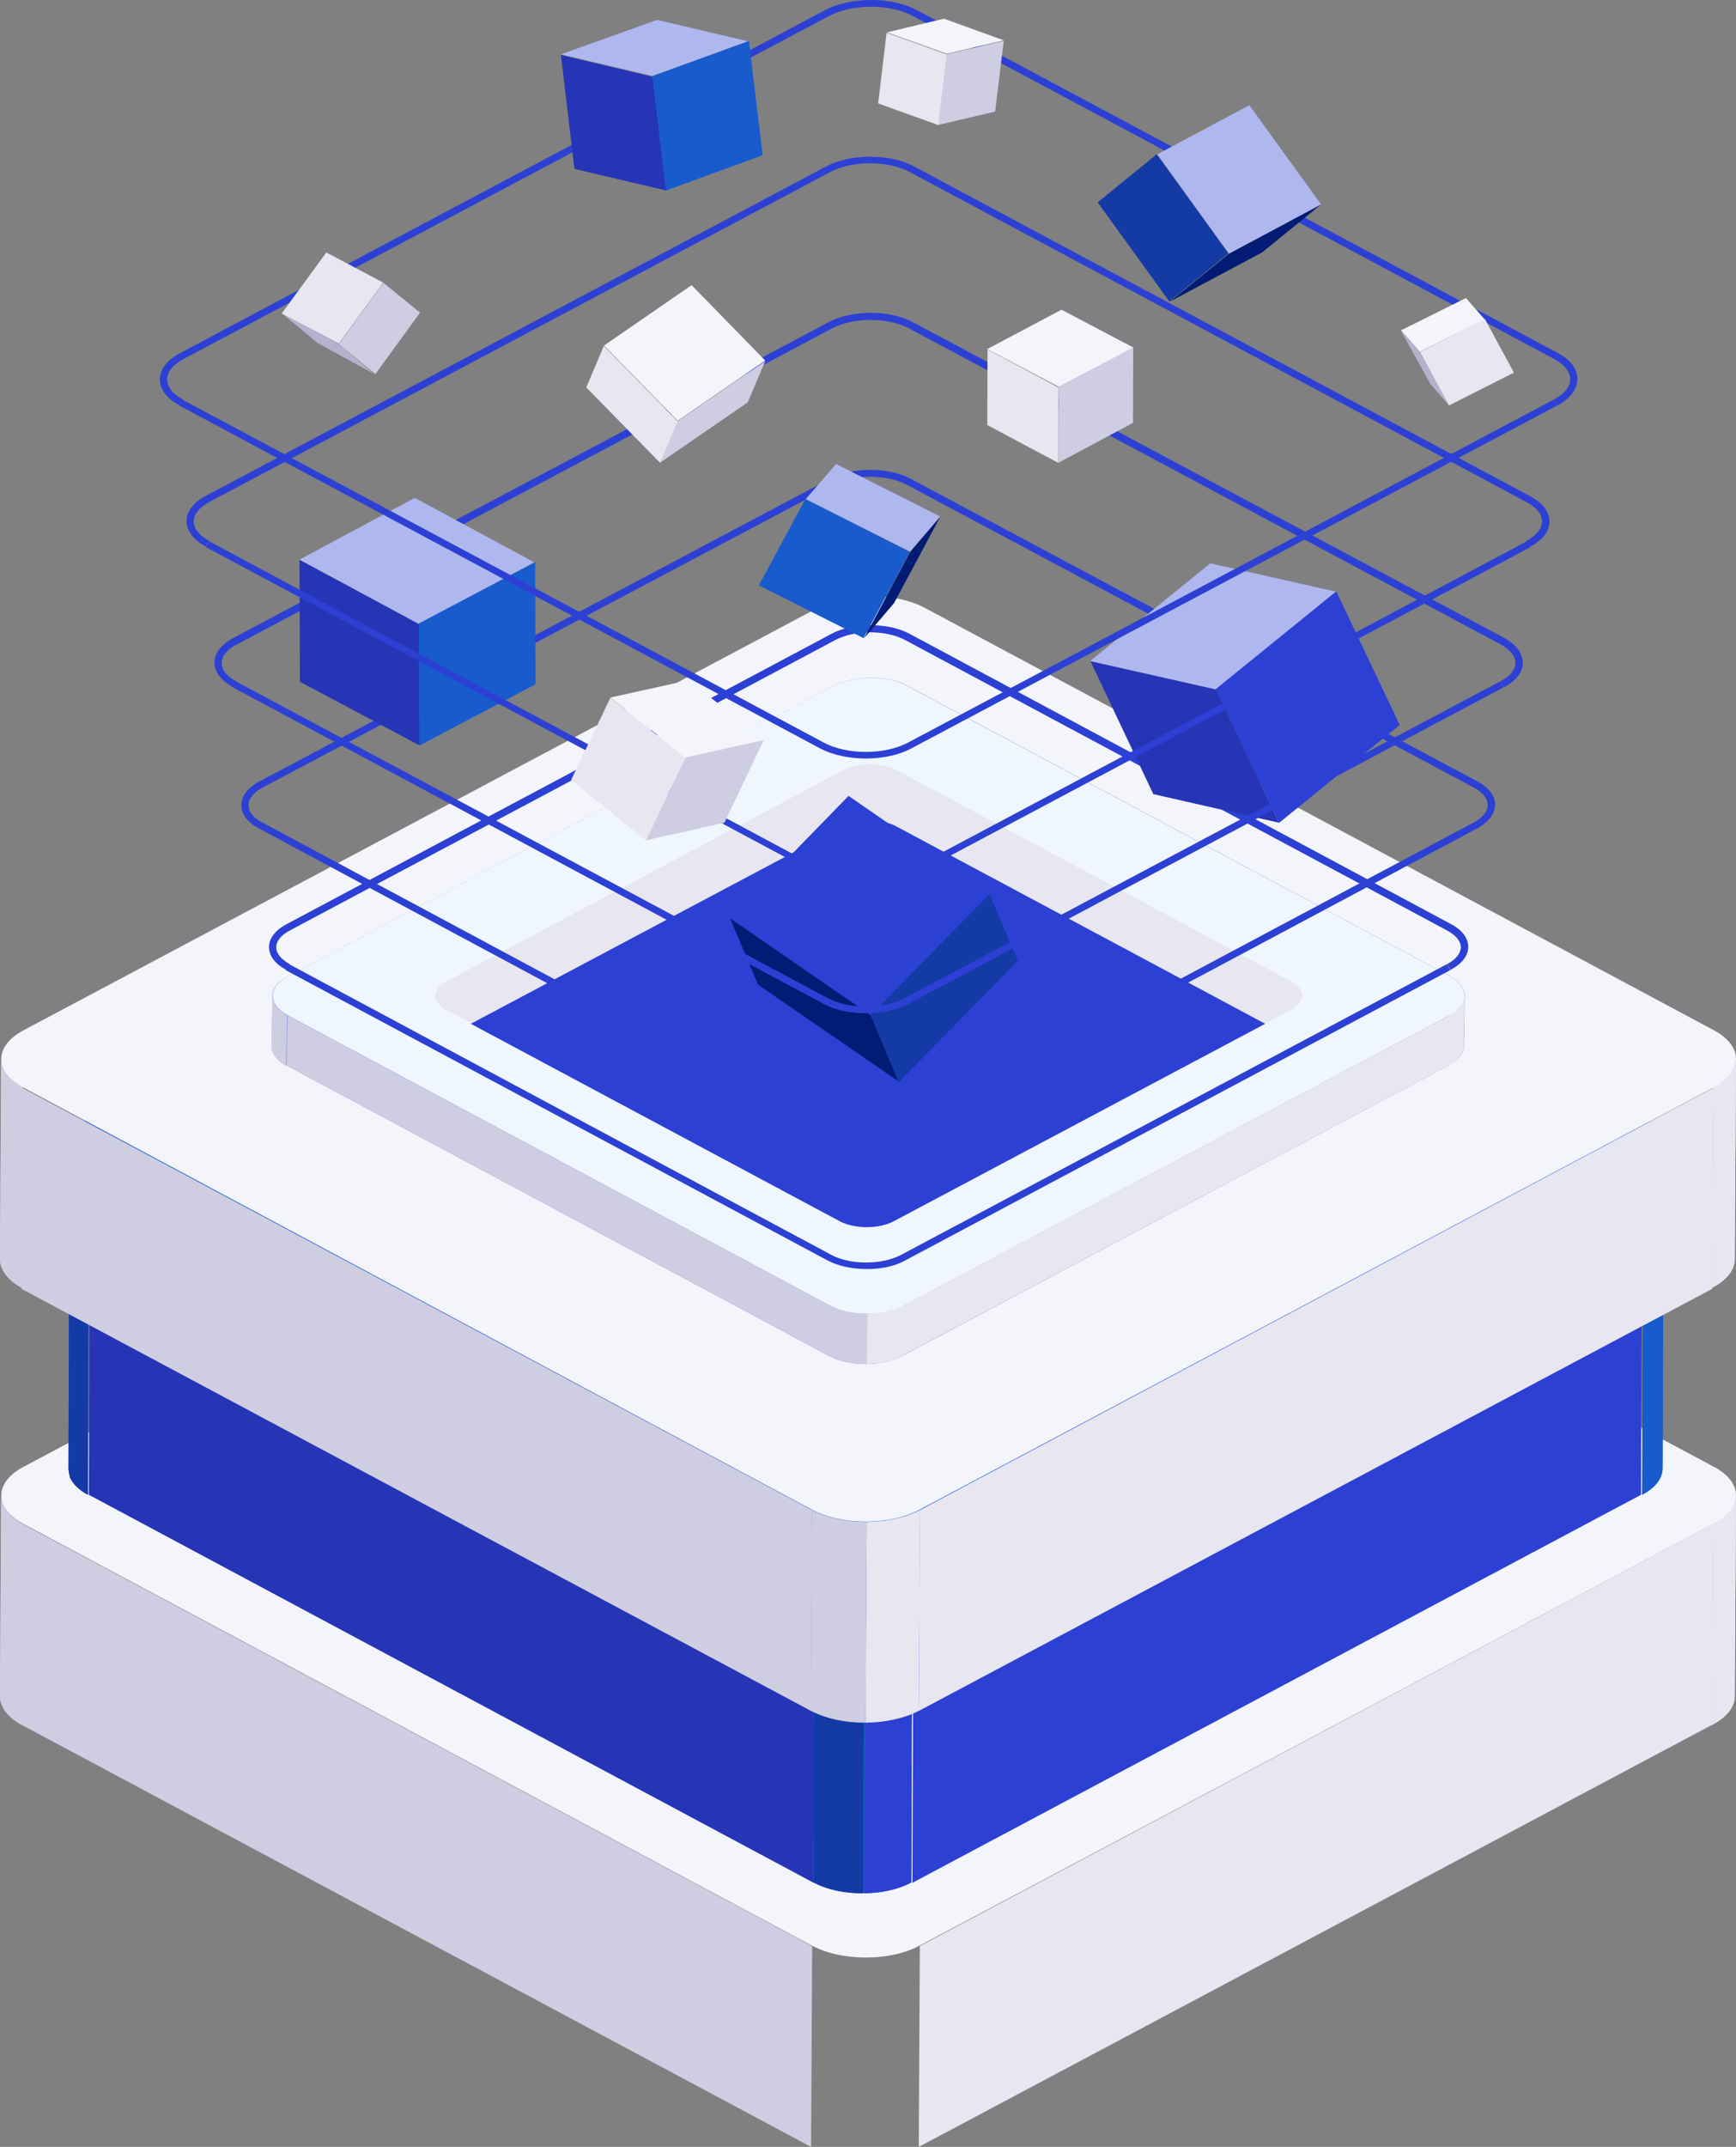 <svg width="89" height="110" viewBox="0 0 89 110" fill="none" xmlns="http://www.w3.org/2000/svg">
    <rect x="0" y="0" width="89" height="110" fill="#808080" stroke="none"/>
    <g clip-path="url(#clip0_219_6529)">
        <path fill-rule="evenodd" clip-rule="evenodd"
              d="M0.054 76.647L0 86.926C0 87.455 0.38 87.974 1.117 88.383L1.171 78.104C0.434 77.704 0.054 77.175 0.054 76.647Z"
              fill="#CFCDE2"/>
        <path fill-rule="evenodd" clip-rule="evenodd"
              d="M0.065 76.647L0 86.936C0 87.096 0.043 87.265 0.13 87.425L0.195 77.135C0.108 76.976 0.065 76.806 0.065 76.647Z"
              fill="#CFCDE2"/>
        <path fill-rule="evenodd" clip-rule="evenodd"
              d="M0.184 77.126L0.13 87.415C0.282 87.775 0.618 88.104 1.117 88.383L1.171 78.094C0.672 77.815 0.336 77.485 0.184 77.126Z"
              fill="#CFCDE2"/>
        <path fill-rule="evenodd" clip-rule="evenodd"
              d="M88.935 86.906L89 76.587C89 77.126 88.609 77.665 87.829 78.064L87.764 88.383C88.555 87.974 88.935 87.435 88.935 86.906Z"
              fill="#E7E6F1"/>
        <path fill-rule="evenodd" clip-rule="evenodd"
              d="M87.829 78.064L87.764 88.383C88.555 87.974 88.935 87.435 88.935 86.906L89 76.587C89 77.126 88.609 77.665 87.829 78.064Z"
              fill="#E7E6F1"/>
        <path fill-rule="evenodd" clip-rule="evenodd" d="M1.16 78.084L1.106 88.373L41.583 110L41.637 99.711L1.16 78.084Z"
              fill="#CFCDE2"/>
        <path fill-rule="evenodd" clip-rule="evenodd" d="M47.157 99.711L47.102 110L87.775 88.373L87.829 78.084L47.157 99.711Z"
              fill="#E7E6F1"/>
        <path fill-rule="evenodd" clip-rule="evenodd"
              d="M1.214 75.15C-0.315 75.958 -0.315 77.276 1.193 78.074L41.637 99.691C43.155 100.499 45.617 100.499 47.135 99.691L87.85 78.074C89.379 77.266 89.379 75.948 87.861 75.15L47.417 53.533C45.899 52.725 43.437 52.725 41.919 53.533L1.214 75.15Z"
              fill="#F4F4FB"/>
        <path fill-rule="evenodd" clip-rule="evenodd"
              d="M3.567 58.623L3.513 75.24C3.513 75.719 3.849 76.208 4.511 76.587L4.554 59.97C3.893 59.591 3.567 59.112 3.567 58.623Z"
              fill="#133AA5"/>
        <path fill-rule="evenodd" clip-rule="evenodd"
              d="M3.557 58.623L3.513 75.24C3.513 75.389 3.546 75.539 3.6 75.689L3.643 59.072C3.589 58.922 3.557 58.773 3.557 58.623Z"
              fill="#133AA5"/>
        <path fill-rule="evenodd" clip-rule="evenodd"
              d="M3.632 59.102L3.578 75.698C3.73 76.028 4.034 76.337 4.5 76.587L4.554 59.99C4.088 59.74 3.773 59.431 3.632 59.102Z"
              fill="#133AA5"/>
        <path fill-rule="evenodd" clip-rule="evenodd"
              d="M85.237 75.23L85.291 58.623C85.291 59.112 84.934 59.611 84.24 59.98L84.186 76.587C84.89 76.218 85.237 75.719 85.237 75.23Z"
              fill="#185BCC"/>
        <path fill-rule="evenodd" clip-rule="evenodd"
              d="M84.24 59.98L84.186 76.587C84.89 76.218 85.237 75.719 85.237 75.23L85.291 58.623C85.291 59.112 84.934 59.611 84.24 59.98Z"
              fill="#185BCC"/>
        <path fill-rule="evenodd" clip-rule="evenodd" d="M4.608 60L4.554 76.587L41.713 96.467L41.768 79.88L4.608 60Z"
              fill="#2535B5"/>
        <path fill-rule="evenodd" clip-rule="evenodd" d="M46.831 79.88L46.777 96.467L84.131 76.587L84.186 60L46.831 79.88Z"
              fill="#2C40D4"/>
        <path fill-rule="evenodd" clip-rule="evenodd"
              d="M41.757 79.88L41.703 96.447C43.08 97.185 45.335 97.185 46.723 96.447L46.777 79.88C45.389 80.618 43.134 80.618 41.757 79.88Z"
              fill="#185BCC"/>
        <path fill-rule="evenodd" clip-rule="evenodd"
              d="M44.359 80.439L44.305 97.006C45.183 96.996 46.061 96.816 46.723 96.447L46.766 79.88C46.105 80.239 45.226 80.429 44.359 80.439Z"
              fill="#2C40D4"/>
        <path fill-rule="evenodd" clip-rule="evenodd"
              d="M4.565 57.276C3.166 58.024 3.156 59.232 4.543 59.98L41.735 79.871C43.123 80.619 45.389 80.619 46.788 79.871L84.218 59.98C85.617 59.232 85.628 58.024 84.24 57.276L47.059 37.386C45.671 36.637 43.405 36.637 42.006 37.386L4.565 57.276Z"
              fill="#185BCC"/>
        <path fill-rule="evenodd" clip-rule="evenodd"
              d="M41.757 79.88L41.703 96.447C42.397 96.826 43.329 97.016 44.251 97.006L44.305 80.439C43.383 80.449 42.451 80.259 41.757 79.88Z"
              fill="#133AA5"/>
        <path fill-rule="evenodd" clip-rule="evenodd"
              d="M0.054 54.252L0 64.531C0 65.06 0.38 65.579 1.117 65.989L1.171 55.709C0.434 55.31 0.054 54.781 0.054 54.252Z"
              fill="#CFCDE2"/>
        <path fill-rule="evenodd" clip-rule="evenodd"
              d="M0.065 54.252L0 64.541C0 64.701 0.043 64.871 0.13 65.03L0.195 54.741C0.108 54.581 0.065 54.412 0.065 54.252Z"
              fill="#CFCDE2"/>
        <path fill-rule="evenodd" clip-rule="evenodd"
              d="M0.184 54.73L0.13 65.02C0.282 65.379 0.618 65.709 1.117 65.988L1.171 55.699C0.672 55.419 0.336 55.09 0.184 54.73Z"
              fill="#CFCDE2"/>
        <path fill-rule="evenodd" clip-rule="evenodd"
              d="M88.935 64.521L89 54.252C89 54.791 88.609 55.32 87.829 55.719L87.764 65.989C88.555 65.579 88.935 65.04 88.935 64.521Z"
              fill="#E7E6F1"/>
        <path fill-rule="evenodd" clip-rule="evenodd"
              d="M87.829 55.719L87.764 65.989C88.555 65.579 88.935 65.04 88.935 64.521L89 54.252C89 54.781 88.609 55.32 87.829 55.719Z"
              fill="#E7E6F1"/>
        <path fill-rule="evenodd" clip-rule="evenodd" d="M1.16 55.748L1.106 66.037L41.583 87.664L41.637 77.375L1.16 55.748Z"
              fill="#CFCDE2"/>
        <path fill-rule="evenodd" clip-rule="evenodd" d="M47.157 77.375L47.102 87.664L87.775 66.037L87.829 55.748L47.157 77.375Z"
              fill="#E7E6F1"/>
        <path fill-rule="evenodd" clip-rule="evenodd"
              d="M44.435 77.974L44.37 88.263C45.357 88.254 46.344 88.054 47.103 87.655L47.168 77.365C46.409 77.764 45.422 77.964 44.435 77.974Z"
              fill="#E7E6F1"/>
        <path fill-rule="evenodd" clip-rule="evenodd"
              d="M1.214 52.784C-0.315 53.592 -0.315 54.91 1.193 55.718L41.637 77.355C43.155 78.163 45.617 78.163 47.135 77.355L87.85 55.718C89.379 54.91 89.379 53.592 87.861 52.784L47.417 31.147C45.899 30.339 43.437 30.339 41.919 31.147L1.214 52.784Z"
              fill="#F4F4FB"/>
        <path fill-rule="evenodd" clip-rule="evenodd"
              d="M74.622 51.806C74.622 51.806 74.665 51.767 74.676 51.757C74.665 51.767 74.644 51.787 74.622 51.806ZM74.459 51.926C74.459 51.926 74.492 51.906 74.513 51.896C74.492 51.896 74.481 51.916 74.459 51.926ZM74.871 51.557C74.871 51.557 74.893 51.517 74.915 51.497C74.893 51.517 74.882 51.537 74.871 51.557ZM74.763 51.677C74.763 51.677 74.795 51.637 74.817 51.627C74.795 51.647 74.774 51.667 74.763 51.677ZM75.023 51.288C75.023 51.288 75.034 51.248 75.045 51.228C75.034 51.248 75.023 51.268 75.023 51.288ZM74.947 51.417C74.947 51.417 74.958 51.377 74.969 51.357C74.969 51.377 74.958 51.397 74.947 51.417ZM14.02 51.337C14.02 51.337 14.031 51.357 14.042 51.367C14.042 51.357 14.031 51.337 14.02 51.337ZM14.464 51.856C14.464 51.856 14.486 51.866 14.508 51.886C14.486 51.876 14.475 51.866 14.464 51.856ZM14.28 51.707C14.28 51.707 14.302 51.727 14.324 51.747C14.324 51.747 14.302 51.717 14.28 51.707ZM13.987 51.188C13.987 51.188 13.998 51.218 13.998 51.238C13.998 51.238 13.987 51.208 13.987 51.188ZM13.966 51.058V51.038L13.922 53.603C13.922 53.653 13.922 53.703 13.944 53.763C13.944 53.773 13.955 53.793 13.955 53.812C13.966 53.852 13.977 53.882 13.987 53.922C13.987 53.932 13.987 53.942 13.998 53.942C13.998 53.952 14.009 53.962 14.02 53.962C14.042 54.012 14.074 54.042 14.096 54.092C14.096 54.102 14.107 54.112 14.117 54.122C14.161 54.172 14.204 54.222 14.248 54.272C14.269 54.292 14.269 54.292 14.291 54.312C14.334 54.351 14.378 54.391 14.421 54.431C14.443 54.451 14.454 54.461 14.486 54.471C14.551 54.521 14.616 54.561 14.703 54.601L42.494 69.471C42.624 69.541 42.776 69.601 42.917 69.661C42.971 69.681 43.025 69.691 43.079 69.711C43.177 69.741 43.285 69.771 43.394 69.791C43.459 69.811 43.524 69.811 43.6 69.82C43.697 69.841 43.806 69.86 43.904 69.87C43.979 69.87 44.044 69.87 44.12 69.88C44.218 69.88 44.316 69.89 44.413 69.89H44.435C44.532 69.89 44.619 69.88 44.706 69.88C44.782 69.88 44.847 69.88 44.923 69.86C45.02 69.85 45.118 69.831 45.215 69.811C45.281 69.8 45.346 69.791 45.411 69.781C45.508 69.761 45.617 69.721 45.714 69.691C45.769 69.681 45.823 69.671 45.877 69.641C46.018 69.581 46.159 69.531 46.289 69.461L74.264 54.591C74.795 54.312 75.056 53.942 75.056 53.573L75.099 51.008C75.099 50.649 74.839 50.29 74.329 50.01L46.538 35.14C45.497 34.581 43.806 34.581 42.754 35.14L14.779 50.01C14.215 50.3 13.955 50.669 13.966 51.058Z"
              fill="#98A4E0"/>
        <path fill-rule="evenodd" clip-rule="evenodd"
              d="M13.966 51.018L13.922 53.602C13.922 53.972 14.172 54.331 14.66 54.61L14.703 52.026C14.215 51.746 13.966 51.387 13.966 51.018Z"
              fill="#CFCDE2"/>
        <path fill-rule="evenodd" clip-rule="evenodd"
              d="M13.966 51.018L13.922 53.612C13.922 53.732 13.955 53.842 14.009 53.952L14.053 51.367C13.998 51.257 13.966 51.137 13.966 51.018Z"
              fill="#CFCDE2"/>
        <path fill-rule="evenodd" clip-rule="evenodd"
              d="M14.031 51.388L13.988 53.943C14.096 54.182 14.324 54.412 14.66 54.611L14.703 52.046C14.367 51.847 14.14 51.627 14.031 51.388Z"
              fill="#CFCDE2"/>
        <path fill-rule="evenodd" clip-rule="evenodd"
              d="M75.034 53.592L75.078 51.018C75.078 51.387 74.817 51.756 74.275 52.035L74.232 54.61C74.774 54.331 75.034 53.962 75.034 53.592Z"
              fill="#E7E6F1"/>
        <path fill-rule="evenodd" clip-rule="evenodd"
              d="M74.275 52.035L74.232 54.61C74.774 54.331 75.034 53.962 75.034 53.592L75.078 51.018C75.078 51.387 74.817 51.756 74.275 52.035Z"
              fill="#E7E6F1"/>
        <path fill-rule="evenodd" clip-rule="evenodd" d="M14.746 52.036L14.703 54.591L42.505 69.461L42.548 66.896L14.746 52.036Z"
              fill="#CFCDE2"/>
        <path fill-rule="evenodd" clip-rule="evenodd" d="M46.3 66.896L46.256 69.461L74.253 54.591L74.296 52.036L46.3 66.896Z"
              fill="#E7E6F1"/>
        <path fill-rule="evenodd" clip-rule="evenodd"
              d="M42.527 66.886L42.483 69.461C43.026 69.75 43.741 69.89 44.457 69.88L44.5 67.305C43.785 67.305 43.069 67.175 42.527 66.886Z"
              fill="#CFCDE2"/>
        <path fill-rule="evenodd" clip-rule="evenodd"
              d="M44.478 67.305L44.435 69.88C45.096 69.88 45.769 69.73 46.278 69.461L46.322 66.886C45.812 67.155 45.14 67.295 44.478 67.305Z"
              fill="#E7E6F1"/>
        <path fill-rule="evenodd" clip-rule="evenodd"
              d="M14.779 50.01C13.738 50.569 13.727 51.467 14.768 52.026L42.548 66.886C43.578 67.445 45.281 67.445 46.333 66.886L74.297 52.026C75.338 51.467 75.349 50.569 74.308 50.01L46.517 35.15C45.487 34.591 43.785 34.591 42.733 35.15L14.779 50.01Z"
              fill="#EFF6FE"/>
        <path fill-rule="evenodd" clip-rule="evenodd"
              d="M66.175 51.747L64.874 52.436L45.845 62.575C45.075 62.974 43.85 62.974 43.091 62.575L24.18 52.446L22.879 51.747C22.131 51.348 22.131 50.689 22.89 50.28L43.232 39.462C43.991 39.062 45.216 39.062 45.975 39.462L66.186 50.28C66.945 50.689 66.935 51.348 66.175 51.747Z"
              fill="#E7E6F1"/>
        <path fill-rule="evenodd" clip-rule="evenodd"
              d="M64.863 52.455L45.812 62.575C45.042 62.974 43.817 62.974 43.058 62.575L24.137 52.455L43.199 42.336C43.958 41.936 45.183 41.936 45.942 42.336L64.863 52.455Z"
              fill="#2C40D4"/>
        <path fill-rule="evenodd" clip-rule="evenodd"
              d="M41.627 77.365L41.572 87.655C42.342 88.064 43.361 88.273 44.381 88.263L44.435 77.974C43.416 77.974 42.407 77.774 41.627 77.365Z"
              fill="#CFCDE2"/>
        <path fill-rule="evenodd" clip-rule="evenodd"
              d="M74.373 49.701L74.188 49.401C74.633 49.162 74.882 48.863 74.893 48.543C74.893 48.224 74.644 47.925 74.21 47.685L46.408 32.795C45.422 32.266 43.806 32.266 42.819 32.795L14.855 47.675C14.411 47.914 14.161 48.214 14.161 48.533C14.161 48.853 14.411 49.152 14.844 49.392L14.66 49.681C14.096 49.382 13.793 48.972 13.793 48.523C13.793 48.074 14.107 47.665 14.682 47.356L42.646 32.465C43.741 31.887 45.53 31.887 46.614 32.465L74.405 47.356C74.969 47.655 75.273 48.074 75.273 48.513C75.273 48.962 74.958 49.372 74.384 49.681L74.373 49.701Z"
              fill="#2C40D4"/>
        <path fill-rule="evenodd" clip-rule="evenodd"
              d="M75.717 42.455L75.533 42.156C75.999 41.906 76.27 41.587 76.27 41.247C76.27 40.918 76.021 40.599 75.555 40.349L46.495 24.84C45.454 24.291 43.773 24.291 42.733 24.84L13.467 40.349C13.001 40.599 12.741 40.918 12.741 41.257C12.741 41.587 12.99 41.906 13.456 42.156L13.272 42.445C12.686 42.136 12.361 41.706 12.372 41.247C12.372 40.788 12.697 40.359 13.293 40.04L42.548 24.531C43.697 23.922 45.552 23.922 46.69 24.531L75.75 40.04C76.324 40.349 76.66 40.778 76.65 41.237C76.639 41.706 76.314 42.126 75.717 42.455Z"
              fill="#2C40D4"/>
        <path fill-rule="evenodd" clip-rule="evenodd"
              d="M77.105 35.21L76.921 34.911C77.42 34.651 77.691 34.302 77.691 33.962C77.691 33.613 77.42 33.284 76.932 33.014L46.604 16.827C45.53 16.248 43.752 16.248 42.657 16.827L12.134 33.024C11.635 33.284 11.364 33.623 11.364 33.972C11.364 34.322 11.635 34.661 12.123 34.911L11.938 35.2C11.331 34.871 10.995 34.431 10.995 33.953C10.995 33.473 11.331 33.034 11.949 32.695L42.483 16.507C43.676 15.869 45.606 15.869 46.799 16.507L77.138 32.695C77.734 33.034 78.07 33.473 78.07 33.962C78.07 34.441 77.734 34.881 77.105 35.21Z"
              fill="#2C40D4"/>
        <path fill-rule="evenodd" clip-rule="evenodd"
              d="M78.439 28.014L78.254 27.715C78.764 27.436 79.057 27.086 79.057 26.717C79.057 26.348 78.775 25.998 78.265 25.729L46.658 8.823C45.53 8.214 43.687 8.214 42.548 8.823L10.735 25.719C10.225 25.988 9.932 26.348 9.932 26.717C9.932 27.086 10.214 27.436 10.724 27.705L10.539 27.994C9.91 27.665 9.563 27.196 9.563 26.697C9.563 26.198 9.921 25.739 10.561 25.4L42.364 8.523C43.6 7.865 45.617 7.865 46.853 8.523L78.46 25.43C79.089 25.759 79.436 26.228 79.436 26.727C79.436 27.216 79.079 27.685 78.439 28.014Z"
              fill="#2C40D4"/>
        <path fill-rule="evenodd" clip-rule="evenodd"
              d="M79.838 20.778L79.653 20.479C80.195 20.19 80.499 19.82 80.499 19.431C80.499 19.042 80.206 18.683 79.675 18.393L46.799 0.818C45.617 0.19 43.697 0.19 42.505 0.818L9.412 18.393C8.87 18.683 8.566 19.052 8.566 19.441C8.566 19.83 8.859 20.19 9.39 20.479L9.206 20.768C8.544 20.419 8.197 19.95 8.197 19.441C8.197 18.922 8.555 18.453 9.227 18.094L42.32 0.509C43.611 -0.17 45.703 -0.17 46.983 0.509L79.859 18.084C80.521 18.433 80.868 18.902 80.868 19.421C80.868 19.94 80.51 20.419 79.838 20.778Z"
              fill="#2C40D4"/>
        <path fill-rule="evenodd" clip-rule="evenodd" d="M67.726 10.479L64.701 12.935L59.984 15.45L63.009 12.995L67.726 10.479Z"
              fill="#021B74"/>
        <path fill-rule="evenodd" clip-rule="evenodd" d="M62.976 12.984L59.951 15.449L56.275 10.369L59.301 7.904L62.976 12.984Z"
              fill="#133AA5"/>
        <path fill-rule="evenodd" clip-rule="evenodd" d="M64.05 5.39L67.726 10.47L63.009 12.994L59.334 7.905L64.05 5.39Z"
              fill="#AFB7EF"/>
        <path fill-rule="evenodd" clip-rule="evenodd" d="M65.579 42.155L59.127 40.688L55.885 33.832L62.337 35.299L65.579 42.155Z"
              fill="#2535B5"/>
        <path fill-rule="evenodd" clip-rule="evenodd" d="M62.348 35.329L55.885 33.872L62.044 28.862L68.507 30.319L62.348 35.329Z"
              fill="#AFB7EF"/>
        <path fill-rule="evenodd" clip-rule="evenodd" d="M68.507 30.3L71.76 37.146L65.579 42.156L62.326 35.31L68.507 30.3Z"
              fill="#2C40D4"/>
        <path fill-rule="evenodd" clip-rule="evenodd" d="M21.535 38.204L15.376 34.93L15.354 28.683L21.513 31.966L21.535 38.204Z"
              fill="#2535B5"/>
        <path fill-rule="evenodd" clip-rule="evenodd" d="M21.48 31.976L15.354 28.672L21.264 25.509L27.39 28.812L21.48 31.976Z"
              fill="#AFB7EF"/>
        <path fill-rule="evenodd" clip-rule="evenodd" d="M27.433 28.803L27.455 35.06L21.491 38.204L21.469 31.946L27.433 28.803Z"
              fill="#185BCC"/>
        <path fill-rule="evenodd" clip-rule="evenodd" d="M44.272 32.695L38.905 29.991L41.29 25.569L46.647 28.274L44.272 32.695Z"
              fill="#185BCC"/>
        <path fill-rule="evenodd" clip-rule="evenodd" d="M46.658 28.264L41.312 25.569L42.863 23.773L48.208 26.467L46.658 28.264Z"
              fill="#AFB7EF"/>
        <path fill-rule="evenodd" clip-rule="evenodd" d="M48.208 26.467L45.844 30.888L44.305 32.694L46.669 28.273L48.208 26.467Z"
              fill="#021B74"/>
        <path fill-rule="evenodd" clip-rule="evenodd" d="M46.127 55.449L38.862 50.449L37.409 47.006L44.684 52.006L46.127 55.449Z"
              fill="#021B74"/>
        <path fill-rule="evenodd" clip-rule="evenodd" d="M44.663 52.036L37.409 47.036L43.502 40.778L50.746 45.778L44.663 52.036Z"
              fill="#2C40D4"/>
        <path fill-rule="evenodd" clip-rule="evenodd" d="M52.177 49.232L46.072 55.449L44.63 52.026L50.734 45.809L52.177 49.232Z"
              fill="#133AA5"/>
        <path fill-rule="evenodd" clip-rule="evenodd" d="M34.156 9.761L29.45 8.653L28.756 2.814L33.462 3.932L34.156 9.761Z"
              fill="#2535B5"/>
        <path fill-rule="evenodd" clip-rule="evenodd" d="M33.451 3.892L28.756 2.784L33.69 1.018L38.385 2.125L33.451 3.892Z"
              fill="#AFB7EF"/>
        <path fill-rule="evenodd" clip-rule="evenodd" d="M38.395 2.096L39.1 7.954L34.145 9.76L33.44 3.902L38.395 2.096Z"
              fill="#185BCC"/>
        <path fill-rule="evenodd" clip-rule="evenodd"
              d="M44.413 65.02C43.698 65.02 42.971 64.87 42.429 64.581L14.638 49.701L14.822 49.401L42.613 64.292C43.6 64.82 45.205 64.82 46.202 64.292L74.177 49.401L74.362 49.701L46.387 64.591C45.845 64.89 45.118 65.03 44.413 65.02Z"
              fill="#2C40D4"/>
        <path fill-rule="evenodd" clip-rule="evenodd"
              d="M44.403 58.493C43.654 58.493 42.906 58.333 42.331 58.034L13.272 42.445L13.456 42.145L42.527 57.734C43.568 58.283 45.248 58.283 46.289 57.734L75.544 42.145L75.728 42.445L46.474 58.044C45.899 58.343 45.151 58.503 44.403 58.493Z"
              fill="#2C40D4"/>
        <path fill-rule="evenodd" clip-rule="evenodd"
              d="M44.403 51.916C43.622 51.916 42.841 51.766 42.245 51.447L11.906 35.2L12.09 34.91L42.429 51.138C43.502 51.717 45.281 51.717 46.376 51.138L76.91 34.91L77.094 35.21L46.56 51.447C45.953 51.757 45.172 51.916 44.403 51.916Z"
              fill="#2C40D4"/>
        <path fill-rule="evenodd" clip-rule="evenodd"
              d="M44.392 45.429C43.578 45.429 42.765 45.269 42.147 44.93L10.54 28.024L10.724 27.734L42.342 44.66C43.47 45.269 45.313 45.269 46.452 44.66L78.276 27.734L78.461 28.034L46.636 44.95C46.007 45.279 45.205 45.449 44.381 45.449L44.392 45.429Z"
              fill="#2C40D4"/>
        <path fill-rule="evenodd" clip-rule="evenodd"
              d="M44.392 38.863C43.546 38.863 42.711 38.693 42.06 38.354L9.173 20.769L9.358 20.48L42.245 38.054C43.427 38.683 45.346 38.683 46.539 38.054L79.642 20.48L79.827 20.779L46.723 38.344C46.083 38.693 45.227 38.863 44.392 38.863Z"
              fill="#2C40D4"/>
        <path fill-rule="evenodd" clip-rule="evenodd" d="M14.443 16.048L16.297 17.585L19.192 19.162L17.338 17.615L14.443 16.048Z"
              fill="#B5B2CF"/>
        <path fill-rule="evenodd" clip-rule="evenodd" d="M17.371 17.635L19.247 19.162L21.534 16.018L19.659 14.491L17.371 17.635Z"
              fill="#CFCDE2"/>
        <path fill-rule="evenodd" clip-rule="evenodd" d="M16.731 12.935L14.443 16.058L17.37 17.605L19.648 14.482L16.731 12.935Z"
              fill="#E7E6F1"/>
        <path fill-rule="evenodd" clip-rule="evenodd" d="M33.115 43.054L37.138 42.156L39.165 37.904L35.142 38.803L33.115 43.054Z"
              fill="#CFCDE2"/>
        <path fill-rule="evenodd" clip-rule="evenodd" d="M35.142 38.803L39.165 37.914L35.316 34.851L31.293 35.739L35.142 38.803Z"
              fill="#F4F4FB"/>
        <path fill-rule="evenodd" clip-rule="evenodd" d="M31.293 35.748L29.276 39.97L33.115 43.053L35.132 38.832L31.293 35.748Z"
              fill="#E7E6F1"/>
        <path fill-rule="evenodd" clip-rule="evenodd" d="M54.259 23.712L58.086 21.666L58.097 17.784L54.27 19.83L54.259 23.712Z"
              fill="#CFCDE2"/>
        <path fill-rule="evenodd" clip-rule="evenodd" d="M54.281 19.82L58.097 17.804L54.422 15.868L50.616 17.884L54.281 19.82Z"
              fill="#F4F4FB"/>
        <path fill-rule="evenodd" clip-rule="evenodd" d="M50.627 17.904L50.616 21.777L54.248 23.713L54.259 19.85L50.627 17.904Z"
              fill="#E7E6F1"/>
        <path fill-rule="evenodd" clip-rule="evenodd" d="M74.275 20.779L77.615 19.092L76.129 16.348L72.8 18.034L74.275 20.779Z"
              fill="#E7E6F1"/>
        <path fill-rule="evenodd" clip-rule="evenodd" d="M72.79 18.024L76.119 16.367L75.153 15.27L71.825 16.926L72.79 18.024Z"
              fill="#F4F4FB"/>
        <path fill-rule="evenodd" clip-rule="evenodd" d="M71.825 16.946L73.321 19.661L74.297 20.779L72.801 18.054L71.825 16.946Z"
              fill="#B5B2CF"/>
        <path fill-rule="evenodd" clip-rule="evenodd" d="M33.831 23.712L38.33 20.619L39.23 18.503L34.73 21.587L33.831 23.712Z"
              fill="#CFCDE2"/>
        <path fill-rule="evenodd" clip-rule="evenodd" d="M34.741 21.556L39.23 18.473L35.457 14.61L30.968 17.704L34.741 21.556Z"
              fill="#F4F4FB"/>
        <path fill-rule="evenodd" clip-rule="evenodd" d="M30.057 19.85L33.841 23.713L34.741 21.587L30.957 17.725L30.057 19.85Z"
              fill="#E7E6F1"/>
        <path fill-rule="evenodd" clip-rule="evenodd" d="M48.078 6.407L51.017 5.718L51.461 2.096L48.523 2.784L48.078 6.407Z"
              fill="#CFCDE2"/>
        <path fill-rule="evenodd" clip-rule="evenodd" d="M48.545 2.754L51.462 2.066L48.393 0.958L45.476 1.657L48.545 2.754Z"
              fill="#F4F4FB"/>
        <path fill-rule="evenodd" clip-rule="evenodd" d="M45.454 1.677L45.02 5.3L48.1 6.407L48.534 2.785L45.454 1.677Z"
              fill="#E7E6F1"/>
    </g>
    <defs>
        <clipPath id="clip0_219_6529">
            <rect width="89" height="110" fill="white"/>
        </clipPath>
    </defs>
</svg>

